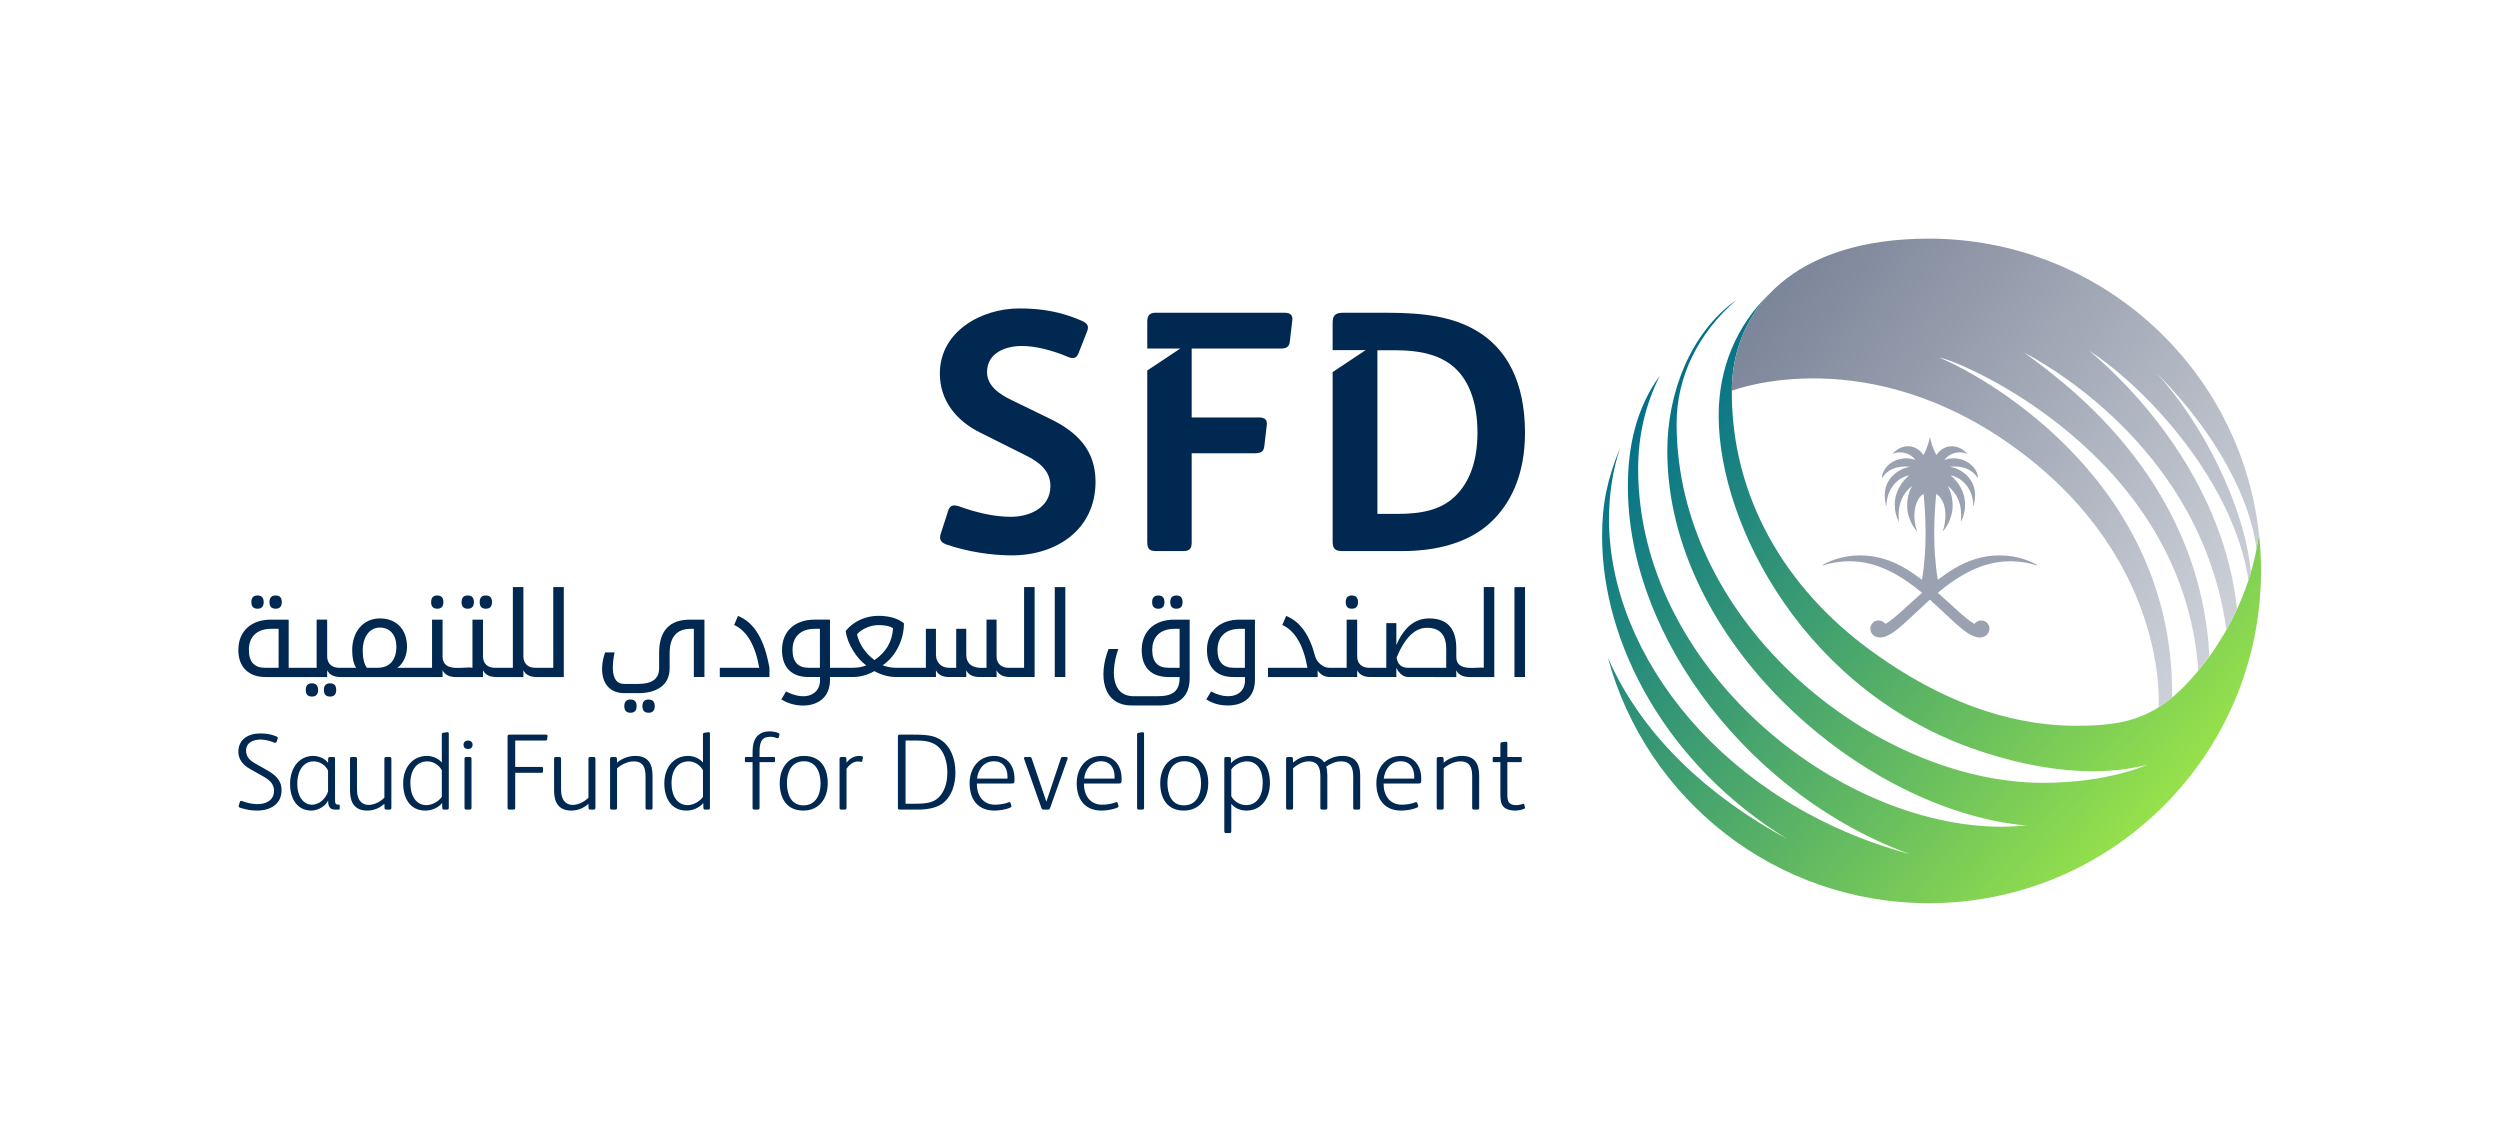 <?xml version="1.0" encoding="UTF-8" standalone="no"?>
<svg
   xmlns:dc="http://purl.org/dc/elements/1.1/"
   xmlns:cc="http://creativecommons.org/ns#"
   xmlns:rdf="http://www.w3.org/1999/02/22-rdf-syntax-ns#"
   xmlns:svg="http://www.w3.org/2000/svg"
   xmlns="http://www.w3.org/2000/svg"
   viewBox="0 0 697.479 318.503"
   height="318.503"
   width="697.479"
   xml:space="preserve"
   id="svg2"
   version="1.1"><defs
     id="defs6"><clipPath
       id="clipPath18"
       clipPathUnits="userSpaceOnUse"><path
         id="path16"
         d="M 0,238.877 H 523.109 V 0 H 0 Z" /></clipPath><clipPath
       id="clipPath210"
       clipPathUnits="userSpaceOnUse"><path
         id="path208"
         d="m 359.708,151.994 c 0,-23.131 18.372,-58.221 54.734,-70.267 v 0 c 19.717,-6.532 31.167,-3.733 34.886,-2.889 v 0 c 0,0 -8.124,-3.744 -21.719,-3.744 v 0 c -34.8,0 -76.701,33 -76.701,75.203 v 0 c 0,9.778 4.502,18.927 12.522,25.872 v 0 c -9.801,-6.967 -14.472,-19.748 -14.472,-31.625 v 0 c 0,-39.941 40.97,-75.329 75.197,-78.389 v 0 c -0.005,0 -3.399,-0.252 -5.129,-0.252 v 0 c -34.618,0 -76.167,33.377 -76.167,74.942 v 0 c 0,6.822 1.505,13.428 4.529,19.449 v 0 c -5.005,-6.886 -6.68,-14.956 -6.68,-23.15 v 0 c 0,-32.207 26.411,-65.214 59.022,-76.966 v 0 c -38.644,10.393 -62.972,41.338 -62.972,70.116 v 0 c 0,5.215 0.778,10.251 2.335,14.986 v 0 c -2.664,-6.655 -3.777,-11.527 -3.777,-18.636 v 0 c 0,-22.429 13.462,-47.786 38.737,-63.295 v 0 c -15.86,8.59 -30.157,21.112 -37.515,37.907 v 0 c 7.997,-29.584 35.028,-51.352 67.142,-51.352 v 0 c 38.408,0 69.544,31.136 69.544,69.545 v 0 c 0,2.65 -0.149,5.266 -0.437,7.839 v 0 c 0,-0.108 -0.317,-3.215 -1.471,-7.394 v 0 c -0.781,-2.823 -1.821,-5.658 -3.116,-8.46 v 0 c -0.686,-1.485 -1.457,-2.98 -2.221,-4.328 v 0 0.001 c -1.078,-1.901 -2.268,-3.762 -3.559,-5.544 v 0 C 453.008,88.794 446.01,87.038 434.459,87.038 v 0 c -10.357,0 -25.31,2.877 -43,15.807 v 0 c -17.735,12.963 -29.102,31.989 -29,54.311 v 0 h -10e-4 c 0.032,7.647 2.623,14.817 7.988,20.401 v 0 c -7.118,-6.742 -10.738,-15.839 -10.738,-25.563" /></clipPath><linearGradient
       id="linearGradient220"
       spreadMethod="pad"
       gradientTransform="matrix(103.543,-92.349,-92.349,-103.543,346.149,158.904)"
       gradientUnits="userSpaceOnUse"
       y2="0"
       x2="1"
       y1="0"
       x1="0"><stop
         id="stop216"
         offset="0"
         style="stop-opacity:1;stop-color:#006e8c" /><stop
         id="stop218"
         offset="1"
         style="stop-opacity:1;stop-color:#96e14b" /></linearGradient><clipPath
       id="clipPath230"
       clipPathUnits="userSpaceOnUse"><path
         id="path228"
         d="M 0,238.877 H 523.109 V 0 H 0 Z" /></clipPath><clipPath
       id="clipPath242"
       clipPathUnits="userSpaceOnUse"><path
         id="path240"
         d="m 362.458,157.156 c 0.632,0.242 28.636,10.757 59.958,-12.445 v 0 C 454.097,121.242 451.79,90.969 451.79,90.969 v 0 l -0.008,-0.104 c 0.004,0.002 0.005,0.003 0.008,0.004 v 0 c 0.88,0.557 1.831,1.26 2.824,2.099 v 0 c 0.539,44.251 -37.699,66.495 -48.706,71.126 v 0 c 4.08,-0.528 51.045,-20.173 54.191,-65.524 v 0 c 0.779,0.937 1.555,1.936 2.321,2.993 v 0 c -1.963,38.158 -31.977,58.47 -38.761,63.582 v 0 c 10.59,-5.662 37.685,-23.993 42.32,-58.039 v 0 c 0.782,1.38 1.526,2.824 2.221,4.328 v 0 c -2.659,25.195 -19.545,44.552 -30.942,54.109 v 0 c 12.98,-8.531 30.323,-28.1 33.343,-48.017 v 0 c 0.174,0.532 0.339,1.067 0.499,1.609 v 0 c -1.294,14.079 -10.358,31.674 -19.942,41.908 v 0 c 13.197,-13.111 19.965,-27.224 21.124,-37.029 v 0 c 0.287,1.447 0.505,3.041 0.505,3.269 v 0 c -3.919,34.858 -33.474,61.71 -69.107,61.71 v 0 c -28.052,0 -41.145,-14.522 -41.222,-31.837" /></clipPath><linearGradient
       id="linearGradient252"
       spreadMethod="pad"
       gradientTransform="matrix(100.323,-79.101,-79.101,-100.323,373.663,190)"
       gradientUnits="userSpaceOnUse"
       y2="0"
       x2="1"
       y1="0"
       x1="0"><stop
         id="stop248"
         offset="0"
         style="stop-opacity:1;stop-color:#788296" /><stop
         id="stop250"
         offset="1"
         style="stop-opacity:1;stop-color:#d0d3da" /></linearGradient></defs><g
     transform="matrix(1.333,0,0,-1.333,0,318.503)"
     id="g10"><g
       id="g12"><g
         clip-path="url(#clipPath18)"
         id="g14"><g
           transform="translate(282.939,111.535)"
           id="g20"><path
             id="path22"
             style="fill:#002850;fill-opacity:1;fill-rule:nonzero;stroke:none"
             d="M 0,0 C 0.855,0 1.284,0.46 1.284,1.379 1.284,2.307 0.855,2.771 0,2.771 -0.855,2.771 -1.283,2.307 -1.283,1.379 -1.283,0.46 -0.855,0 0,0" /></g><path
           id="path24"
           style="fill:#002850;fill-opacity:1;fill-rule:nonzero;stroke:none"
           d="m 316.972,97.236 h 2.203 v 18.823 h -2.203 z" /><g
           transform="translate(242.42,111.535)"
           id="g26"><path
             id="path28"
             style="fill:#002850;fill-opacity:1;fill-rule:nonzero;stroke:none"
             d="M 0,0 C 0.863,0 1.296,0.46 1.296,1.379 1.296,2.307 0.863,2.771 0,2.771 -0.855,2.771 -1.283,2.307 -1.283,1.379 -1.283,0.46 -0.855,0 0,0" /></g><g
           transform="translate(244.551,99.172)"
           id="g30"><path
             id="path32"
             style="fill:#002850;fill-opacity:1;fill-rule:nonzero;stroke:none"
             d="m 0,0 c -2.26,0 -3.391,1.246 -3.391,3.738 0,2.678 1.602,4.415 4.662,4.415 H 2.337 L 2.337,0 Z m -7.677,-7.887 h 5.849 c 4.182,0 6.272,1.936 6.272,5.807 V 10.077 H 1.199 c -3.906,0 -6.793,-2.243 -6.793,-6.363 0,-3.707 2.045,-5.65 5.655,-5.65 h 2.276 v -0.168 c 0,-1.332 -0.355,-2.305 -1.066,-2.922 -0.709,-0.617 -1.876,-0.925 -3.499,-0.925 h -5.013 c -4.947,0 -4.743,5.716 -3.245,9.883 h -2.059 c -2.184,-5.665 -1.219,-11.819 4.868,-11.819" /></g><g
           transform="translate(302.689,99.172)"
           id="g34"><path
             id="path36"
             style="fill:#002850;fill-opacity:1;fill-rule:nonzero;stroke:none"
             d="m 0,0 h -7.991 c -1.381,0 -2.18,0.71 -2.399,2.129 1.712,4.162 3.835,6.242 6.37,6.242 C -1.34,8.371 0,6.892 0,3.932 Z M 7.859,0 C 6.789,0.295 2.107,-1.048 2.107,2.25 v 1.791 c 0,4.193 -1.893,6.29 -5.679,6.29 -2.987,0 -5.276,-1.858 -6.866,-5.576 v 4.584 h -2.107 V 0 h -3.633 c -1.457,0 -2.458,0.884 -2.458,2.371 v 7.706 H -20.84 V 0 h -3.615 c -0.679,0 -1.306,0.252 -1.883,0.756 -0.577,0.505 -0.943,1.058 -1.097,1.664 -1.162,4.483 -3.184,7.294 -6.066,8.432 L -34.3,8.964 C -31.636,7.73 -29.885,4.742 -29.045,0 h -8.258 v -1.936 h 10.39 v 1.392 c 0.596,-0.878 1.386,-1.335 2.365,-1.382 v -0.01 h 5.912 v 1.416 c 0.477,-0.944 1.405,-1.416 2.785,-1.416 h 5.413 v 1.912 c 0.662,-1.274 1.505,-1.912 2.531,-1.912 H 2.107 V -0.52 C 2.521,-1.366 3.31,-1.83 4.469,-1.917 v -0.019 h 5.594 V 16.888 H 7.859 Z" /></g><g
           transform="translate(260.549,99.172)"
           id="g38"><path
             id="path40"
             style="fill:#002850;fill-opacity:1;fill-rule:nonzero;stroke:none"
             d="m 0,0 h -2.325 c -2.269,0 -3.403,1.246 -3.403,3.738 0,2.678 1.601,4.415 4.662,4.415 H 0 Z m -0.945,-5.062 c -0.646,-0.593 -1.522,-0.889 -2.627,-0.889 -1.058,0 -2.229,0.33 -3.512,0.991 l -0.993,-1.657 c 1.315,-0.847 2.801,-1.27 4.456,-1.27 1.816,0 3.225,0.472 4.226,1.415 1.001,0.944 1.501,2.258 1.501,3.944 v 12.605 h -3.245 c -3.905,0 -6.793,-2.243 -6.793,-6.363 0,-3.753 2.116,-5.65 5.534,-5.65 h 2.421 v -0.713 c 0,-1.016 -0.322,-1.821 -0.968,-2.413" /></g><g
           transform="translate(246.222,111.535)"
           id="g42"><path
             id="path44"
             style="fill:#002850;fill-opacity:1;fill-rule:nonzero;stroke:none"
             d="M 0,0 C 0.856,0 1.284,0.46 1.284,1.379 1.284,2.307 0.856,2.771 0,2.771 -0.863,2.771 -1.295,2.307 -1.295,1.379 -1.295,0.46 -0.863,0 0,0" /></g><g
           transform="translate(137.952,102.27)"
           id="g46"><path
             id="path48"
             style="fill:#002850;fill-opacity:1;fill-rule:nonzero;stroke:none"
             d="M 0,0 V -3.194 C 0,-5.38 -1.444,-6.473 -4.335,-6.473 h -3.027 c -2.791,0 -2.532,3.859 -1.961,6.593 h -1.987 c -1.476,-4.223 -0.451,-8.528 4.021,-8.528 h 2.954 c 3.654,0 6.539,1.566 6.539,5.19 v 3.145 c 0,3.42 1.474,5.13 4.42,5.13 H 7.266 V -5.033 H 9.482 V 6.979 H 6.479 C 2.16,6.979 0,4.653 0,0" /></g><g
           transform="translate(135.749,92.532)"
           id="g50"><path
             id="path52"
             style="fill:#002850;fill-opacity:1;fill-rule:nonzero;stroke:none"
             d="m 0,0 c -0.864,0 -1.296,-0.464 -1.296,-1.392 0,-0.919 0.432,-1.379 1.296,-1.379 0.855,0 1.283,0.46 1.283,1.379 C 1.283,-0.464 0.855,0 0,0" /></g><g
           transform="translate(154.452,110.024)"
           id="g54"><path
             id="path56"
             style="fill:#002850;fill-opacity:1;fill-rule:nonzero;stroke:none"
             d="m 0,0 -0.799,-1.887 c 2.664,-1.234 4.416,-4.222 5.256,-8.965 h -8.259 v -1.935 h 10.39 v 1.888 C 5.578,-4.956 3.383,-1.323 0,0" /></g><g
           transform="translate(183.013,100.782)"
           id="g58"><path
             id="path60"
             style="fill:#002850;fill-opacity:1;fill-rule:nonzero;stroke:none"
             d="m 0,0 c -1.937,1.476 -3.152,3.274 -3.646,5.396 0.834,1.017 2.752,1.935 4.469,1.935 1.413,0 2.438,-0.222 3.076,-0.666 C 3.729,3.851 2.43,1.629 0,0 m -11.408,-1.609 h -2.324 c -2.269,0 -3.404,1.246 -3.404,3.738 0,2.678 1.601,4.416 4.662,4.416 h 1.066 z m 42.732,0 h -3.298 c -1.416,0 -2.458,0.86 -2.458,2.371 V 8.468 H 23.462 V -1.609 c -0.184,0.084 -4.238,-0.723 -4.238,2.746 v 5.408 h -2.108 v -8.154 h -1.538 c -1.591,0 -2.7,1.128 -2.7,2.746 V 6.545 H 10.771 V -1.609 H 4.468 c -0.88,0 -1.796,0.173 -2.748,0.52 1.38,0.943 2.467,2.216 3.262,3.817 0.795,1.601 1.194,3.26 1.194,4.978 -1.277,1.04 -3.084,1.561 -5.425,1.561 -2.491,0 -5.219,-1.136 -6.77,-3.218 0.203,-1.356 0.717,-2.704 1.544,-4.047 0.828,-1.343 1.75,-2.381 2.767,-3.115 -0.799,-0.33 -1.784,-0.496 -2.954,-0.496 H -9.301 V 8.468 h -3.245 c -3.905,0 -6.794,-2.243 -6.794,-6.364 0,-3.752 2.116,-5.649 5.534,-5.649 h 2.422 v -0.713 c 0,-2.787 -2.843,-4.508 -7.108,-2.31 l -0.992,-1.659 c 3.577,-2.301 10.183,-1.875 10.183,4.089 v 0.593 h 4.663 c 1.663,0 3.201,0.412 4.614,1.234 1.534,-0.822 3.063,-1.234 4.589,-1.234 h 8.313 v 1.416 c 0.46,-0.943 1.385,-1.416 2.773,-1.416 h 3.573 v 1.416 c 0.46,-0.943 1.383,-1.416 2.772,-1.416 h 3.572 v 1.416 c 0.426,-0.844 1.216,-1.308 2.366,-1.396 v -0.02 h 5.594 v 18.823 h -2.204 z" /></g><path
           id="path62"
           style="fill:#002850;fill-opacity:1;fill-rule:nonzero;stroke:none"
           d="m 220.76,97.237 h 2.204 v 18.823 h -2.204 z" /><g
           transform="translate(131.958,92.532)"
           id="g64"><path
             id="path66"
             style="fill:#002850;fill-opacity:1;fill-rule:nonzero;stroke:none"
             d="m 0,0 c -0.863,0 -1.295,-0.464 -1.295,-1.392 0,-0.919 0.432,-1.379 1.295,-1.379 0.856,0 1.284,0.46 1.284,1.379 C 1.284,-0.464 0.856,0 0,0" /></g><g
           transform="translate(90.233,112.916)"
           id="g68"><path
             id="path70"
             style="fill:#002850;fill-opacity:1;fill-rule:nonzero;stroke:none"
             d="m 0,0 c 0,-0.92 0.428,-1.38 1.283,-1.38 0.856,0 1.284,0.46 1.284,1.38 0,0.927 -0.428,1.391 -1.284,1.391 C 0.428,1.391 0,0.927 0,0" /></g><g
           transform="translate(100.397,112.916)"
           id="g72"><path
             id="path74"
             style="fill:#002850;fill-opacity:1;fill-rule:nonzero;stroke:none"
             d="m 0,0 c 0,-0.92 0.432,-1.38 1.296,-1.38 0.855,0 1.283,0.46 1.283,1.38 0,0.927 -0.428,1.391 -1.283,1.391 C 0.432,1.391 0,0.927 0,0" /></g><g
           transform="translate(97.89,111.536)"
           id="g76"><path
             id="path78"
             style="fill:#002850;fill-opacity:1;fill-rule:nonzero;stroke:none"
             d="M 0,0 C 0.864,0 1.296,0.46 1.296,1.38 1.296,2.307 0.864,2.771 0,2.771 -0.855,2.771 -1.283,2.307 -1.283,1.38 -1.283,0.46 -0.855,0 0,0" /></g><g
           transform="translate(53.892,111.536)"
           id="g80"><path
             id="path82"
             style="fill:#002850;fill-opacity:1;fill-rule:nonzero;stroke:none"
             d="M 0,0 C 0.864,0 1.296,0.46 1.296,1.38 1.296,2.307 0.864,2.771 0,2.771 -0.855,2.771 -1.283,2.307 -1.283,1.38 -1.283,0.46 -0.855,0 0,0" /></g><g
           transform="translate(69.08,95.919)"
           id="g84"><path
             id="path86"
             style="fill:#002850;fill-opacity:1;fill-rule:nonzero;stroke:none"
             d="m 0,0 c -0.863,0 -1.295,-0.464 -1.295,-1.392 0,-0.919 0.432,-1.379 1.295,-1.379 0.855,0 1.284,0.46 1.284,1.379 C 1.284,-0.464 0.855,0 0,0" /></g><g
           transform="translate(65.278,95.919)"
           id="g88"><path
             id="path90"
             style="fill:#002850;fill-opacity:1;fill-rule:nonzero;stroke:none"
             d="m 0,0 c -0.856,0 -1.284,-0.464 -1.284,-1.392 0,-0.919 0.428,-1.379 1.284,-1.379 0.863,0 1.296,0.46 1.296,1.379 C 1.296,-0.464 0.863,0 0,0" /></g><g
           transform="translate(57.695,111.536)"
           id="g92"><path
             id="path94"
             style="fill:#002850;fill-opacity:1;fill-rule:nonzero;stroke:none"
             d="M 0,0 C 0.855,0 1.283,0.46 1.283,1.38 1.283,2.307 0.855,2.771 0,2.771 -0.864,2.771 -1.296,2.307 -1.296,1.38 -1.296,0.46 -0.864,0 0,0" /></g><g
           transform="translate(79.039,99.172)"
           id="g96"><path
             id="path98"
             style="fill:#002850;fill-opacity:1;fill-rule:nonzero;stroke:none"
             d="m 0,0 h -2.253 c -0.581,0.799 -0.872,2.028 -0.872,3.69 0,2.466 1.24,4.73 3.597,4.73 2.237,0 3.451,-1.705 3.451,-3.992 C 3.923,1.793 2.645,0 0,0 m -20.728,0 h -2.833 c -2.26,0 -3.39,1.246 -3.39,3.738 0,2.678 1.6,4.416 4.662,4.416 h 1.561 z M 36.757,0 H 32.963 C 31.505,0 30.504,0.884 30.504,2.371 V 16.888 H 28.301 V 0 h -3.795 c -1.458,0 -2.458,0.884 -2.458,2.371 v 7.706 H 19.844 V 0 c -1.459,0.384 -6.253,-1.203 -6.253,2.371 v 7.706 H 11.387 V 0 H 4.141 c 1.302,0.902 2.01,2.757 2.01,4.355 0,3.886 -2.419,5.976 -5.655,5.976 -3.651,0 -5.824,-2.935 -5.824,-6.641 0,-1.597 0.274,-2.827 0.823,-3.69 h -3.601 c -1.457,0 -2.458,0.884 -2.458,2.371 v 7.706 h -2.204 V 0 h -5.852 v 10.077 h -3.742 c -3.906,0 -6.793,-2.243 -6.793,-6.363 0,-3.617 2.219,-5.65 5.655,-5.65 h 12.936 v 1.416 c 0.476,-0.943 1.405,-1.416 2.785,-1.416 h 21.37 v 1.416 c 0.476,-0.943 1.404,-1.416 2.785,-1.416 h 5.672 v 1.416 c 0.475,-0.943 1.404,-1.416 2.785,-1.416 h 5.671 v 1.416 c 0.476,-0.943 1.405,-1.416 2.785,-1.416 h 5.672 v 18.824 h -2.204 z" /></g><g
           transform="translate(53.789,69.285)"
           id="g100"><path
             id="path102"
             style="fill:#002850;fill-opacity:1;fill-rule:nonzero;stroke:none"
             d="m 0,0 c -1.142,0 -2.352,0.205 -3.54,0.593 -0.273,0.093 -0.343,0.252 -0.273,0.48 l 0.228,0.754 c 0.091,0.251 0.251,0.251 0.48,0.16 1.004,-0.365 2.101,-0.64 3.152,-0.64 1.873,0 3.517,0.799 3.517,2.833 0,1.416 -0.982,2.239 -2.215,2.946 l -2.833,1.599 c -1.462,0.822 -2.421,2.033 -2.421,3.563 0,2.695 2.17,3.86 4.591,3.86 1.256,0 2.261,-0.159 3.357,-0.616 0.275,-0.114 0.366,-0.252 0.275,-0.503 L 4.09,14.39 C 3.998,14.139 3.793,14.161 3.609,14.229 2.696,14.595 1.668,14.87 0.777,14.87 c -1.507,0 -3.06,-0.595 -3.06,-2.307 0,-1.326 0.799,-2.08 1.895,-2.696 L 1.988,8.52 C 3.77,7.515 5.14,6.419 5.14,4.271 5.14,1.37 2.833,0 0,0" /></g><g
           transform="translate(68.662,77.668)"
           id="g104"><path
             id="path106"
             style="fill:#002850;fill-opacity:1;fill-rule:nonzero;stroke:none"
             d="m 0,0 c -0.595,1.232 -1.827,1.918 -3.038,1.918 -1.965,0 -3.403,-1.759 -3.403,-4.682 0,-2.901 1.438,-4.385 3.06,-4.385 1.667,0 2.924,1.37 3.381,2.763 z m 2.444,-7.949 c 0,-0.183 -0.069,-0.229 -0.274,-0.229 H 1.508 c -0.571,0 -0.846,0.137 -1.051,0.343 -0.298,0.297 -0.434,0.776 -0.434,1.302 v 0.297 c -0.458,-1.119 -2.01,-2.147 -3.518,-2.147 -3.106,0 -4.454,2.696 -4.454,5.528 0,3.746 2.17,5.916 4.819,5.916 1.097,0 2.376,-0.457 3.13,-1.44 l 0.023,0.846 c 0,0.273 0.16,0.365 0.411,0.365 h 0.663 c 0.273,0 0.365,-0.092 0.365,-0.365 v -8.064 c 0,-0.639 0,-1.074 0.091,-1.257 0.092,-0.205 0.251,-0.273 0.48,-0.273 h 0.159 c 0.183,0 0.252,-0.046 0.252,-0.251 z" /></g><g
           transform="translate(81.913,69.878)"
           id="g108"><path
             id="path110"
             style="fill:#002850;fill-opacity:1;fill-rule:nonzero;stroke:none"
             d="m 0,0 c 0,-0.272 -0.114,-0.388 -0.365,-0.388 h -0.708 c -0.252,0 -0.365,0.116 -0.365,0.388 l -0.024,0.823 c -1.051,-0.936 -2.284,-1.416 -3.586,-1.416 -2.564,0 -3.609,1.603 -3.609,4.157 v 6.67 c 0,0.274 0.114,0.388 0.366,0.388 h 0.73 c 0.251,0 0.366,-0.114 0.366,-0.388 V 3.771 c 0,-4.242 3.775,-3.628 5.733,-1.668 v 8.131 c 0,0.274 0.114,0.388 0.366,0.388 h 0.731 C -0.114,10.622 0,10.508 0,10.234 Z" /></g><g
           transform="translate(92.468,77.713)"
           id="g112"><path
             id="path114"
             style="fill:#002850;fill-opacity:1;fill-rule:nonzero;stroke:none"
             d="m 0,0 c -0.502,1.028 -1.735,1.873 -2.992,1.873 -2.17,0 -3.586,-1.69 -3.586,-4.567 0,-2.765 1.279,-4.592 3.357,-4.592 1.211,0 2.581,0.776 3.221,1.736 z m -3.448,-8.428 c -3.289,0 -4.638,2.718 -4.638,5.687 0,3.472 2.079,5.757 4.98,5.757 1.073,0 2.421,-0.503 3.106,-1.394 V 7.446 C 0,7.721 0.069,7.812 0.297,7.858 L 1.051,7.972 C 1.325,8.018 1.462,7.949 1.462,7.698 V -7.835 c 0,-0.296 -0.137,-0.388 -0.365,-0.388 H 0.525 c -0.319,0 -0.433,0.092 -0.433,0.411 l -0.023,0.96 c -0.799,-0.96 -2.147,-1.576 -3.517,-1.576" /></g><g
           transform="translate(98.684,69.878)"
           id="g116"><path
             id="path118"
             style="fill:#002850;fill-opacity:1;fill-rule:nonzero;stroke:none"
             d="m 0,0 c 0,-0.272 -0.114,-0.388 -0.366,-0.388 h -0.731 c -0.251,0 -0.365,0.116 -0.365,0.388 v 10.234 c 0,0.274 0.114,0.388 0.365,0.388 h 0.731 C -0.114,10.622 0,10.508 0,10.234 Z m -0.731,12.29 c -0.525,0 -0.937,0.297 -0.937,0.891 0,0.57 0.412,0.89 0.937,0.89 0.525,0 0.96,-0.32 0.96,-0.89 0,-0.594 -0.435,-0.891 -0.96,-0.891" /></g><g
           transform="translate(107.83,78.422)"
           id="g120"><path
             id="path122"
             style="fill:#002850;fill-opacity:1;fill-rule:nonzero;stroke:none"
             d="m 0,0 h 5.482 c 0.297,0 0.343,-0.092 0.343,-0.32 v -0.594 c 0,-0.229 -0.046,-0.319 -0.343,-0.319 H 0 V -8.544 C 0,-8.816 -0.113,-8.932 -0.388,-8.932 H -1.21 c -0.274,0 -0.389,0.116 -0.389,0.388 V 6.372 c 0,0.298 0.092,0.389 0.389,0.389 h 7.629 c 0.319,0 0.365,-0.091 0.343,-0.32 L 6.693,5.847 C 6.646,5.572 6.579,5.527 6.281,5.527 H 0 Z" /></g><g
           transform="translate(124.621,69.878)"
           id="g124"><path
             id="path126"
             style="fill:#002850;fill-opacity:1;fill-rule:nonzero;stroke:none"
             d="m 0,0 c 0,-0.272 -0.114,-0.388 -0.365,-0.388 h -0.708 c -0.251,0 -0.365,0.116 -0.365,0.388 l -0.024,0.823 c -1.051,-0.936 -2.284,-1.416 -3.586,-1.416 -2.564,0 -3.608,1.603 -3.608,4.157 v 6.67 c 0,0.274 0.113,0.388 0.365,0.388 h 0.731 c 0.25,0 0.366,-0.114 0.366,-0.388 V 3.771 c 0,-4.242 3.774,-3.628 5.732,-1.668 v 8.131 c 0,0.274 0.114,0.388 0.366,0.388 h 0.731 C -0.114,10.622 0,10.508 0,10.234 Z" /></g><g
           transform="translate(129.147,69.878)"
           id="g128"><path
             id="path130"
             style="fill:#002850;fill-opacity:1;fill-rule:nonzero;stroke:none"
             d="m 0,0 c 0,-0.272 -0.114,-0.388 -0.365,-0.388 h -0.731 c -0.252,0 -0.366,0.116 -0.366,0.388 v 10.211 c 0,0.274 0.114,0.411 0.389,0.411 h 0.684 c 0.252,0 0.367,-0.137 0.367,-0.411 L 0,9.435 c 1.051,0.936 2.513,1.416 3.814,1.416 2.673,0 3.61,-1.622 3.61,-4.112 L 7.424,0 c 0,-0.272 -0.114,-0.388 -0.365,-0.388 H 6.327 C 6.076,-0.388 5.962,-0.272 5.962,0 V 6.533 C 5.962,8.361 5.528,9.708 3.427,9.708 2.284,9.708 0.868,9.046 0,8.247 Z" /></g><g
           transform="translate(147.126,77.713)"
           id="g132"><path
             id="path134"
             style="fill:#002850;fill-opacity:1;fill-rule:nonzero;stroke:none"
             d="m 0,0 c -0.503,1.028 -1.736,1.873 -2.993,1.873 -2.17,0 -3.586,-1.69 -3.586,-4.567 0,-2.765 1.279,-4.592 3.357,-4.592 1.212,0 2.581,0.776 3.222,1.736 z m -3.449,-8.428 c -3.289,0 -4.637,2.718 -4.637,5.687 0,3.472 2.078,5.757 4.98,5.757 1.073,0 2.42,-0.503 3.106,-1.394 L 0,7.446 C 0,7.721 0.068,7.812 0.296,7.858 L 1.05,7.972 C 1.324,8.018 1.462,7.949 1.462,7.698 V -7.835 c 0,-0.296 -0.138,-0.388 -0.366,-0.388 H 0.524 c -0.319,0 -0.433,0.092 -0.433,0.411 l -0.023,0.96 c -0.799,-0.96 -2.147,-1.576 -3.517,-1.576" /></g><g
           transform="translate(161.959,80.5)"
           id="g136"><path
             id="path138"
             style="fill:#002850;fill-opacity:1;fill-rule:nonzero;stroke:none"
             d="M 0,0 C 0.16,0 0.252,-0.022 0.252,-0.229 V -0.846 C 0.252,-1.051 0.16,-1.073 0,-1.073 h -2.991 v -9.549 c 0,-0.273 -0.114,-0.388 -0.366,-0.388 h -0.731 c -0.251,0 -0.365,0.115 -0.365,0.388 v 9.549 h -1.348 c -0.16,0 -0.252,0.022 -0.252,0.227 v 0.617 c 0,0.207 0.092,0.229 0.252,0.229 h 1.348 v 0.319 c 0,0.892 0.022,1.44 0.068,1.805 0.206,2.033 1.439,3.243 3.449,3.243 0.64,0 1.394,-0.137 1.873,-0.342 C 1.166,4.934 1.212,4.843 1.166,4.637 L 1.028,4.111 C 0.983,3.906 0.846,3.883 0.663,3.952 c -0.57,0.205 -0.959,0.274 -1.484,0.274 -1.668,0 -2.17,-1.051 -2.17,-3.129 l 0,-1.097 z" /></g><g
           transform="translate(168.266,79.609)"
           id="g140"><path
             id="path142"
             style="fill:#002850;fill-opacity:1;fill-rule:nonzero;stroke:none"
             d="m 0,0 c -2.719,0 -3.563,-2.421 -3.563,-4.546 0,-2.238 0.776,-4.683 3.449,-4.683 2.649,0 3.586,2.308 3.586,4.591 C 3.472,-2.376 2.604,0 0,0 m -0.138,-10.324 c -3.425,0 -4.932,2.512 -4.932,5.733 0,3.174 1.781,5.71 5.07,5.71 3.427,0 4.979,-2.421 4.979,-5.71 0,-3.198 -1.804,-5.733 -5.117,-5.733" /></g><g
           transform="translate(179.849,80.728)"
           id="g144"><path
             id="path146"
             style="fill:#002850;fill-opacity:1;fill-rule:nonzero;stroke:none"
             d="M 0,0 C 0.114,0 0.389,-0.023 0.571,-0.068 0.73,-0.114 0.777,-0.229 0.754,-0.365 L 0.617,-1.074 C 0.595,-1.211 0.503,-1.279 0.32,-1.233 c -0.206,0.046 -0.388,0.068 -0.663,0.068 -0.822,0 -1.735,-0.616 -2.329,-1.53 v -8.156 c 0,-0.272 -0.115,-0.387 -0.365,-0.387 h -0.732 c -0.251,0 -0.365,0.115 -0.365,0.387 V -0.64 c 0,0.275 0.114,0.411 0.388,0.411 h 0.663 c 0.251,0 0.389,-0.136 0.389,-0.411 l 0.022,-0.799 C -2.102,-0.594 -1.119,0 0,0" /></g><g
           transform="translate(196.242,82.761)"
           id="g148"><path
             id="path150"
             style="fill:#002850;fill-opacity:1;fill-rule:nonzero;stroke:none"
             d="m 0,0 c -1.164,0.959 -2.695,1.187 -4.317,1.187 h -2.399 v -13.225 h 2.033 c 2.262,0 3.792,0.205 4.912,1.325 1.233,1.234 1.804,3.061 1.804,5.208 C 2.033,-3.222 1.348,-1.119 0,0 m 1.462,-11.627 c -1.256,-1.187 -3.312,-1.644 -5.596,-1.644 h -3.792 c -0.274,0 -0.388,0.114 -0.388,0.388 V 2.033 c 0,0.274 0.114,0.388 0.388,0.388 h 2.81 c 3.084,0 4.408,-0.229 5.802,-1.119 1.895,-1.235 3.037,-3.7 3.037,-6.83 0,-2.535 -0.777,-4.705 -2.261,-6.099" /></g><g
           transform="translate(210.864,76.388)"
           id="g152"><path
             id="path154"
             style="fill:#002850;fill-opacity:1;fill-rule:nonzero;stroke:none"
             d="m 0,0 c 0,1.805 -0.914,3.221 -2.832,3.221 -2.147,0 -3.335,-1.737 -3.54,-3.632 l 6.372,0 z m -2.581,-5.871 c 0.982,0 2.125,0.206 2.81,0.503 0.183,0.092 0.342,0.046 0.411,-0.159 L 0.8,-6.03 c 0.068,-0.206 0.023,-0.343 -0.205,-0.434 -0.914,-0.434 -2.353,-0.64 -3.313,-0.64 -3.495,0 -5.208,2.352 -5.208,5.734 0,3.175 1.942,5.71 5.14,5.71 2.718,0 4.248,-2.102 4.248,-4.66 v -0.502 c 0,-0.457 -0.068,-0.617 -0.639,-0.617 h -7.241 c 0,-2.421 1.21,-4.432 3.837,-4.432" /></g><g
           transform="translate(219.023,71.203)"
           id="g156"><path
             id="path158"
             style="fill:#002850;fill-opacity:1;fill-rule:nonzero;stroke:none"
             d="m 0,0 2.991,8.954 c 0.092,0.251 0.184,0.343 0.435,0.343 h 0.685 c 0.251,0 0.388,-0.137 0.297,-0.389 L 0.753,-1.394 C 0.661,-1.622 0.502,-1.713 0.296,-1.713 h -0.845 c -0.274,0 -0.433,0.114 -0.503,0.319 L -4.684,8.908 c -0.09,0.252 0.046,0.389 0.298,0.389 h 0.799 c 0.32,0 0.411,-0.068 0.481,-0.251 L -0.046,0 Z" /></g><g
           transform="translate(233.278,76.388)"
           id="g160"><path
             id="path162"
             style="fill:#002850;fill-opacity:1;fill-rule:nonzero;stroke:none"
             d="m 0,0 c 0,1.805 -0.913,3.221 -2.832,3.221 -2.147,0 -3.335,-1.737 -3.54,-3.632 l 6.372,0 z m -2.581,-5.871 c 0.982,0 2.125,0.206 2.81,0.503 0.183,0.092 0.343,0.046 0.412,-0.159 L 0.8,-6.03 c 0.068,-0.206 0.023,-0.343 -0.205,-0.434 -0.914,-0.434 -2.353,-0.64 -3.313,-0.64 -3.494,0 -5.208,2.352 -5.208,5.734 0,3.175 1.942,5.71 5.14,5.71 2.718,0 4.248,-2.102 4.248,-4.66 v -0.502 c 0,-0.457 -0.068,-0.617 -0.639,-0.617 h -7.241 c 0,-2.421 1.211,-4.432 3.837,-4.432" /></g><g
           transform="translate(239.448,69.879)"
           id="g164"><path
             id="path166"
             style="fill:#002850;fill-opacity:1;fill-rule:nonzero;stroke:none"
             d="m 0,0 c 0,-0.274 -0.114,-0.389 -0.365,-0.389 h -0.732 c -0.251,0 -0.365,0.115 -0.365,0.389 v 15.281 c 0,0.274 0.045,0.365 0.297,0.41 l 0.754,0.116 C -0.138,15.853 0,15.761 0,15.486 Z" /></g><g
           transform="translate(247.902,79.609)"
           id="g168"><path
             id="path170"
             style="fill:#002850;fill-opacity:1;fill-rule:nonzero;stroke:none"
             d="m 0,0 c -2.719,0 -3.564,-2.422 -3.564,-4.546 0,-2.238 0.777,-4.683 3.45,-4.683 2.648,0 3.586,2.307 3.586,4.592 C 3.472,-2.376 2.604,0 0,0 m -0.138,-10.325 c -3.426,0 -4.933,2.513 -4.933,5.734 0,3.175 1.782,5.71 5.071,5.71 3.426,0 4.979,-2.421 4.979,-5.71 0,-3.199 -1.804,-5.734 -5.117,-5.734" /></g><g
           transform="translate(260.924,79.586)"
           id="g172"><path
             id="path174"
             style="fill:#002850;fill-opacity:1;fill-rule:nonzero;stroke:none"
             d="m 0,0 c -1.211,0 -2.582,-0.73 -3.221,-1.689 v -5.597 c 0.526,-1.051 1.805,-1.873 3.061,-1.873 2.284,0 3.517,1.895 3.517,4.637 C 3.357,-1.416 1.941,0 0,0 m -0.069,-10.302 c -1.164,0 -2.421,0.48 -3.152,1.416 v -5.732 c 0,-0.275 -0.115,-0.388 -0.366,-0.388 h -0.73 c -0.251,0 -0.366,0.113 -0.366,0.388 V 0.549 c 0,0.297 0.137,0.365 0.388,0.365 h 0.548 c 0.32,0 0.458,-0.092 0.458,-0.412 v -0.89 c 0.776,0.937 2.192,1.531 3.518,1.531 2.671,0 4.636,-1.897 4.636,-5.665 0,-3.083 -1.69,-5.78 -4.934,-5.78" /></g><g
           transform="translate(270.634,69.879)"
           id="g176"><path
             id="path178"
             style="fill:#002850;fill-opacity:1;fill-rule:nonzero;stroke:none"
             d="m 0,0 c 0,-0.274 -0.115,-0.389 -0.365,-0.389 h -0.732 c -0.252,0 -0.365,0.115 -0.365,0.389 v 10.209 c 0,0.275 0.113,0.412 0.365,0.412 h 0.708 c 0.251,0 0.366,-0.137 0.366,-0.412 L 0,9.434 c 0.981,0.913 2.283,1.416 3.54,1.416 1.142,0 2.33,-0.366 2.969,-1.348 1.279,1.005 2.627,1.348 3.815,1.348 2.672,0 3.723,-1.577 3.723,-4.113 V 0 c 0,-0.274 -0.114,-0.389 -0.365,-0.389 H 12.95 c -0.251,0 -0.365,0.115 -0.365,0.389 v 6.532 c 0,1.897 -0.525,3.175 -2.626,3.175 C 8.977,9.707 7.788,9.251 6.943,8.588 7.103,8.04 7.172,7.446 7.172,6.737 V 0 c 0,-0.274 -0.114,-0.389 -0.365,-0.389 H 6.075 C 5.824,-0.389 5.71,-0.274 5.71,0 V 6.532 C 5.71,8.314 5.275,9.707 3.22,9.707 2.078,9.707 0.891,9.068 0,8.246 Z" /></g><g
           transform="translate(295.992,76.388)"
           id="g180"><path
             id="path182"
             style="fill:#002850;fill-opacity:1;fill-rule:nonzero;stroke:none"
             d="m 0,0 c 0,1.805 -0.914,3.221 -2.832,3.221 -2.147,0 -3.335,-1.737 -3.541,-3.632 l 6.373,0 z m -2.581,-5.871 c 0.982,0 2.125,0.206 2.81,0.503 0.182,0.092 0.342,0.046 0.411,-0.159 L 0.8,-6.03 c 0.068,-0.206 0.022,-0.343 -0.206,-0.434 -0.914,-0.434 -2.353,-0.64 -3.313,-0.64 -3.494,0 -5.207,2.352 -5.207,5.734 0,3.175 1.942,5.71 5.14,5.71 2.718,0 4.248,-2.102 4.248,-4.66 v -0.502 c 0,-0.457 -0.068,-0.617 -0.64,-0.617 h -7.241 c 0,-2.421 1.211,-4.432 3.838,-4.432" /></g><g
           transform="translate(302.162,69.879)"
           id="g184"><path
             id="path186"
             style="fill:#002850;fill-opacity:1;fill-rule:nonzero;stroke:none"
             d="m 0,0 c 0,-0.274 -0.115,-0.389 -0.365,-0.389 h -0.732 c -0.251,0 -0.365,0.115 -0.365,0.389 v 10.209 c 0,0.275 0.114,0.412 0.388,0.412 h 0.685 c 0.251,0 0.367,-0.137 0.367,-0.412 L 0,9.434 c 1.051,0.936 2.513,1.416 3.814,1.416 2.672,0 3.609,-1.622 3.609,-4.113 V 0 c 0,-0.274 -0.113,-0.389 -0.365,-0.389 H 6.326 C 6.075,-0.389 5.961,-0.274 5.961,0 V 6.532 C 5.961,8.359 5.527,9.707 3.426,9.707 2.283,9.707 0.868,9.045 0,8.246 Z" /></g><g
           transform="translate(315.482,72.687)"
           id="g188"><path
             id="path190"
             style="fill:#002850;fill-opacity:1;fill-rule:nonzero;stroke:none"
             d="m 0,0 c 0,-0.799 0.069,-1.461 0.457,-1.826 0.274,-0.275 0.709,-0.435 1.348,-0.435 0.525,0 1.074,0.115 1.393,0.252 0.183,0.068 0.297,0.022 0.343,-0.137 l 0.137,-0.526 c 0.046,-0.182 0,-0.297 -0.229,-0.389 -0.433,-0.182 -1.187,-0.342 -1.873,-0.342 -0.89,0 -1.849,0.252 -2.352,0.777 -0.64,0.662 -0.686,1.599 -0.686,2.855 v 6.51 H -2.81 c -0.159,0 -0.251,0.024 -0.251,0.228 v 0.617 c 0,0.205 0.092,0.228 0.251,0.228 h 1.348 v 2.673 c 0,0.274 0.046,0.366 0.298,0.411 l 0.799,0.114 C -0.137,11.033 0,10.941 0,10.645 V 7.812 h 2.764 c 0.16,0 0.252,-0.023 0.252,-0.228 V 6.967 C 3.016,6.763 2.924,6.739 2.764,6.739 H 0 Z" /></g><g
           transform="translate(211.773,122.698)"
           id="g192"><path
             id="path194"
             style="fill:#002850;fill-opacity:1;fill-rule:nonzero;stroke:none"
             d="m 0,0 c -4.326,0 -9.444,0.792 -13.77,2.307 -1.297,0.504 -1.441,1.224 -1.082,2.306 l 1.515,4.685 c 0.36,1.226 1.152,1.37 2.378,0.937 3.389,-1.225 7.138,-2.162 10.742,-2.162 3.893,0 8.29,1.874 8.29,6.415 0,3.317 -2.451,5.118 -5.262,6.489 l -9.372,4.685 c -5.119,2.524 -8.506,6.776 -8.506,12.399 0,8.794 8.65,13.625 16.652,13.625 4.758,0 8.723,-0.721 12.903,-2.523 1.37,-0.577 1.73,-1.154 1.226,-2.38 l -1.731,-4.396 c -0.432,-1.226 -1.225,-1.298 -2.379,-0.794 -3.027,1.298 -6.631,2.235 -9.515,2.235 -3.388,0 -7.28,-1.441 -7.28,-5.478 0,-2.956 2.739,-4.686 5.118,-5.839 L 7.929,28.618 C 13.624,25.879 17.517,22.059 17.517,15.426 17.517,5.405 9.37,0 0,0" /></g><g
           transform="translate(268.807,173.483)"
           id="g196"><path
             id="path198"
             style="fill:#002850;fill-opacity:1;fill-rule:nonzero;stroke:none"
             d="m 0,0 h -27.031 c -1.155,0 -1.658,-0.649 -1.658,-1.803 v -5.696 h 6.896 l -6.896,-4.588 v -35.851 c 0,-1.586 0.503,-1.947 1.946,-1.947 h 5.622 c 1.226,0 1.73,0.505 1.73,1.803 v 18.67 h 13.042 c 1.37,0 2.019,0.216 2.163,1.514 l 0.505,4.325 c 0.143,1.081 -0.288,1.658 -1.658,1.658 h -14.052 v 14.417 h 18.382 c 1.37,0 2.019,0.217 2.163,1.515 l 0.504,4.325 C 1.802,-0.577 1.37,0 0,0" /></g><g
           transform="translate(304.686,135.205)"
           id="g200"><path
             id="path202"
             style="fill:#002850;fill-opacity:1;fill-rule:nonzero;stroke:none"
             d="m 0,0 c -3.027,-3.027 -7.208,-3.821 -12.183,-3.821 h -4.215 V 30.42 h 3.927 c 4.614,0 8.435,-0.792 11.39,-2.955 C 2.595,24.726 4.541,19.751 4.541,13.191 4.541,7.208 2.883,2.883 0,0 m 4.181,34.602 c -4.757,2.739 -10.38,3.676 -18.67,3.676 h -9.046 c -1.803,0 -2.235,-0.649 -2.235,-2.163 v -5.67 h 6.898 L -25.77,25.857 V -9.588 c 0,-1.658 0.649,-2.018 2.09,-2.018 h 12.435 c 7.136,0 13.407,1.658 17.878,5.407 4.901,4.18 7.856,10.668 7.856,19.319 0,10.669 -3.82,17.734 -10.308,21.482" /></g></g></g><g
       id="g204"><g
         clip-path="url(#clipPath210)"
         id="g206"><g
           id="g212"><g
             id="g214"><path
               id="path222"
               style="fill:url(#linearGradient220);stroke:none"
               d="m 359.708,151.994 c 0,-23.131 18.372,-58.221 54.734,-70.267 v 0 c 19.717,-6.532 31.167,-3.733 34.886,-2.889 v 0 c 0,0 -8.124,-3.744 -21.719,-3.744 v 0 c -34.8,0 -76.701,33 -76.701,75.203 v 0 c 0,9.778 4.502,18.927 12.522,25.872 v 0 c -9.801,-6.967 -14.472,-19.748 -14.472,-31.625 v 0 c 0,-39.941 40.97,-75.329 75.197,-78.389 v 0 c -0.005,0 -3.399,-0.252 -5.129,-0.252 v 0 c -34.618,0 -76.167,33.377 -76.167,74.942 v 0 c 0,6.822 1.505,13.428 4.529,19.449 v 0 c -5.005,-6.886 -6.68,-14.956 -6.68,-23.15 v 0 c 0,-32.207 26.411,-65.214 59.022,-76.966 v 0 c -38.644,10.393 -62.972,41.338 -62.972,70.116 v 0 c 0,5.215 0.778,10.251 2.335,14.986 v 0 c -2.664,-6.655 -3.777,-11.527 -3.777,-18.636 v 0 c 0,-22.429 13.462,-47.786 38.737,-63.295 v 0 c -15.86,8.59 -30.157,21.112 -37.515,37.907 v 0 c 7.997,-29.584 35.028,-51.352 67.142,-51.352 v 0 c 38.408,0 69.544,31.136 69.544,69.545 v 0 c 0,2.65 -0.149,5.266 -0.437,7.839 v 0 c 0,-0.108 -0.317,-3.215 -1.471,-7.394 v 0 c -0.781,-2.823 -1.821,-5.658 -3.116,-8.46 v 0 c -0.686,-1.485 -1.457,-2.98 -2.221,-4.328 v 0 0.001 c -1.078,-1.901 -2.268,-3.762 -3.559,-5.544 v 0 C 453.008,88.794 446.01,87.038 434.459,87.038 v 0 c -10.357,0 -25.31,2.877 -43,15.807 v 0 c -17.735,12.963 -29.102,31.989 -29,54.311 v 0 h -10e-4 c 0.032,7.647 2.623,14.817 7.988,20.401 v 0 c -7.118,-6.742 -10.738,-15.839 -10.738,-25.563" /></g></g></g></g><g
       id="g224"><g
         clip-path="url(#clipPath230)"
         id="g226"><g
           transform="translate(426.309,120.6)"
           id="g232"><path
             id="path234"
             style="fill:#9aa1b0;fill-opacity:1;fill-rule:nonzero;stroke:none"
             d="m 0,0 c 0.037,0 0.064,0.032 0.064,0.064 0,0.1 -1.442,0.822 -2.829,1.263 -1.333,0.426 -3.032,0.776 -5.01,0.776 -3.466,0 -6.636,-1.028 -9.609,-2.811 -1.135,-0.683 -2.258,-1.468 -3.351,-2.305 -0.57,3.458 -0.75,6.802 -0.75,9.739 0,3.446 0.248,6.33 0.404,8.18 0,0.014 0.013,0.023 0.026,0.023 0.1,0 1.909,-1.011 1.909,-4.443 0,-1.977 -0.541,-3.263 -0.541,-3.263 0,-0.014 0.014,-0.024 0.028,-0.024 0.1,0 2.033,2.217 2.033,5.364 0,2.407 -1.002,3.998 -1.002,3.998 0,0.013 0.014,0.024 0.028,0.024 0.006,0 0.012,-0.002 0.018,-0.006 1.943,-1.583 2.737,-3.667 2.737,-6.067 0,-0.657 -0.067,-1.329 -0.067,-1.329 0,-0.015 0.011,-0.02 0.023,-0.02 0.003,0 0.006,0 0.009,10e-4 0.007,0.002 0.014,10e-4 0.018,0.009 0.486,0.957 0.836,2.181 0.836,3.516 0,1.973 -0.755,3.889 -2.358,5.54 -0.186,0.193 -0.385,0.384 -0.598,0.573 -0.006,0.006 -0.009,0.012 -0.009,0.019 0,0.014 0.011,0.028 0.026,0.028 0.055,0 0.527,-0.153 0.581,-0.172 2.828,-0.984 4.086,-3.879 4.086,-6.157 v -0.049 c 0,-0.016 0.013,-0.025 0.025,-0.025 0.1,0 0.338,1.404 0.338,2.213 0,1.247 -0.336,2.271 -0.849,3.095 -0.815,1.313 -2.2,2.278 -3.6,2.702 -0.265,0.079 -0.511,0.133 -0.718,0.159 -0.014,0.002 -0.02,0.012 -0.02,0.023 0,0.012 0.009,0.026 0.025,0.028 0.297,0.028 0.598,0.041 0.854,0.041 1.201,0 2.46,-0.277 3.459,-0.956 0.978,-0.663 1.428,-1.519 1.428,-1.519 0.013,0 0.029,0.012 0.029,0.029 0,1.438 -1.253,3.305 -3.553,3.942 -0.522,0.146 -1.06,0.216 -1.569,0.216 -1.108,0 -1.821,-0.339 -1.821,-0.339 -0.013,0 -0.025,0.013 -0.025,0.026 0,0.1 1.052,1.554 3.163,1.554 0.926,0 1.494,-0.301 1.494,-0.301 0.015,0 0.026,0.014 0.026,0.028 0,0.099 -0.707,0.728 -1.268,1.041 -0.48,0.266 -0.989,0.433 -1.504,0.491 -0.14,0.017 -0.281,0.024 -0.422,0.024 -2.146,0 -3.218,-1.834 -3.218,-1.834 -0.009,0 -0.017,0.004 -0.022,0.012 -0.175,0.313 -0.343,0.658 -0.5,1.023 -0.6,1.387 -0.844,2.757 -0.844,2.757 h -10e-4 c 0,0 -0.335,-1.979 -1.343,-3.78 -0.005,-0.008 -0.014,-0.012 -0.022,-0.012 0,0 -1.072,1.834 -3.219,1.834 -0.14,0 -0.281,-0.007 -0.422,-0.024 -0.514,-0.058 -1.024,-0.225 -1.503,-0.491 -0.561,-0.312 -1.268,-0.942 -1.268,-1.041 0,-0.014 0.011,-0.028 0.024,-0.028 0,0 0.567,0.301 1.495,0.301 2.069,0 3.164,-1.434 3.164,-1.554 0,-0.013 -0.012,-0.026 -0.026,-0.026 0,0 -0.713,0.339 -1.82,0.339 -0.507,0 -1.046,-0.07 -1.569,-0.216 -2.501,-0.692 -3.553,-2.715 -3.553,-3.942 0,-0.017 0.015,-0.029 0.029,-0.029 0,0 0.449,0.856 1.428,1.519 0.999,0.679 2.259,0.956 3.458,0.956 0.257,0 0.557,-0.013 0.853,-0.041 0.017,-0.002 0.027,-0.016 0.027,-0.028 0,-0.011 -0.007,-0.021 -0.021,-0.023 -0.207,-0.026 -0.453,-0.08 -0.718,-0.159 -0.457,-0.139 -0.979,-0.358 -1.503,-0.674 -0.769,-0.463 -1.537,-1.127 -2.096,-2.028 -0.513,-0.824 -0.851,-1.848 -0.851,-3.095 0,-0.807 0.24,-2.213 0.339,-2.213 0.013,0 0.025,0.009 0.025,0.025 v 0.05 c 0,2.226 1.215,5.158 4.086,6.156 0.054,0.019 0.526,0.172 0.582,0.172 0.014,0 0.026,-0.014 0.026,-0.028 0,-0.007 -0.003,-0.013 -0.01,-0.019 -1.803,-1.588 -2.955,-3.667 -2.955,-6.113 0,-1.335 0.349,-2.559 0.835,-3.516 0.004,-0.008 0.012,-0.007 0.019,-0.009 0.003,-10e-4 0.005,-10e-4 0.008,-10e-4 0.013,0 0.024,0.005 0.024,0.02 0,0 -0.068,0.651 -0.068,1.328 0,2.47 0.845,4.527 2.737,6.068 0.006,0.004 0.012,0.006 0.018,0.006 0.015,0 0.029,-0.011 0.029,-0.024 0,0 -1.002,-1.591 -1.002,-3.998 0,-3.145 1.932,-5.364 2.032,-5.364 0.015,0 0.028,0.01 0.028,0.024 0,0 -0.54,1.286 -0.54,3.263 0,3.196 1.674,4.443 1.908,4.443 0.013,0 0.026,-0.009 0.027,-0.023 0.156,-1.85 0.403,-4.734 0.403,-8.18 0,-2.937 -0.18,-6.281 -0.75,-9.739 -1.093,0.837 -2.216,1.622 -3.351,2.305 -2.967,1.779 -6.134,2.811 -9.608,2.811 -1.978,0 -3.679,-0.35 -5.012,-0.776 -1.384,-0.441 -2.828,-1.163 -2.828,-1.263 0,-0.032 0.027,-0.064 0.065,-0.064 0,0 1.251,0.409 2.763,0.648 0.951,0.153 1.878,0.223 2.785,0.223 5.799,0 10.758,-2.908 15.196,-6.604 -1.795,-1.57 -3.436,-3.117 -4.864,-4.374 -0.794,-0.697 -1.498,-1.282 -2.096,-1.694 -0.261,-0.179 -0.503,-0.33 -0.721,-0.439 -0.316,0.434 -0.826,0.719 -1.405,0.719 -0.466,0 -0.881,-0.174 -1.203,-0.479 -0.346,-0.328 -0.537,-0.763 -0.537,-1.239 0,-0.934 0.753,-1.846 2.041,-1.846 1.793,0 3.847,1.84 5.424,3.276 1.266,1.151 4.72,4.398 5.006,4.653 0.287,-0.255 3.742,-3.502 5.007,-4.653 2.039,-1.857 3.818,-3.275 5.419,-3.275 1.295,0 2.045,0.929 2.045,1.855 0,0.485 -0.203,0.914 -0.535,1.229 -0.322,0.304 -0.736,0.479 -1.203,0.479 -0.579,0 -1.089,-0.285 -1.406,-0.719 -0.218,0.109 -0.46,0.26 -0.72,0.439 -0.598,0.412 -1.303,0.997 -2.096,1.694 -0.472,0.415 -3.664,3.324 -4.865,4.374 4.461,3.714 9.409,6.604 15.197,6.604 0.905,0 1.833,-0.07 2.783,-0.223 C -1.252,0.409 0,0 0,0" /></g></g></g><g
       id="g236"><g
         clip-path="url(#clipPath242)"
         id="g238"><g
           id="g244"><g
             id="g246"><path
               id="path254"
               style="fill:url(#linearGradient252);stroke:none"
               d="m 362.458,157.156 c 0.632,0.242 28.636,10.757 59.958,-12.445 v 0 C 454.097,121.242 451.79,90.969 451.79,90.969 v 0 l -0.008,-0.104 c 0.004,0.002 0.005,0.003 0.008,0.004 v 0 c 0.88,0.557 1.831,1.26 2.824,2.099 v 0 c 0.539,44.251 -37.699,66.495 -48.706,71.126 v 0 c 4.08,-0.528 51.045,-20.173 54.191,-65.524 v 0 c 0.779,0.937 1.555,1.936 2.321,2.993 v 0 c -1.963,38.158 -31.977,58.47 -38.761,63.582 v 0 c 10.59,-5.662 37.685,-23.993 42.32,-58.039 v 0 c 0.782,1.38 1.526,2.824 2.221,4.328 v 0 c -2.659,25.195 -19.545,44.552 -30.942,54.109 v 0 c 12.98,-8.531 30.323,-28.1 33.343,-48.017 v 0 c 0.174,0.532 0.339,1.067 0.499,1.609 v 0 c -1.294,14.079 -10.358,31.674 -19.942,41.908 v 0 c 13.197,-13.111 19.965,-27.224 21.124,-37.029 v 0 c 0.287,1.447 0.505,3.041 0.505,3.269 v 0 c -3.919,34.858 -33.474,61.71 -69.107,61.71 v 0 c -28.052,0 -41.145,-14.522 -41.222,-31.837" /></g></g></g></g></g></svg>